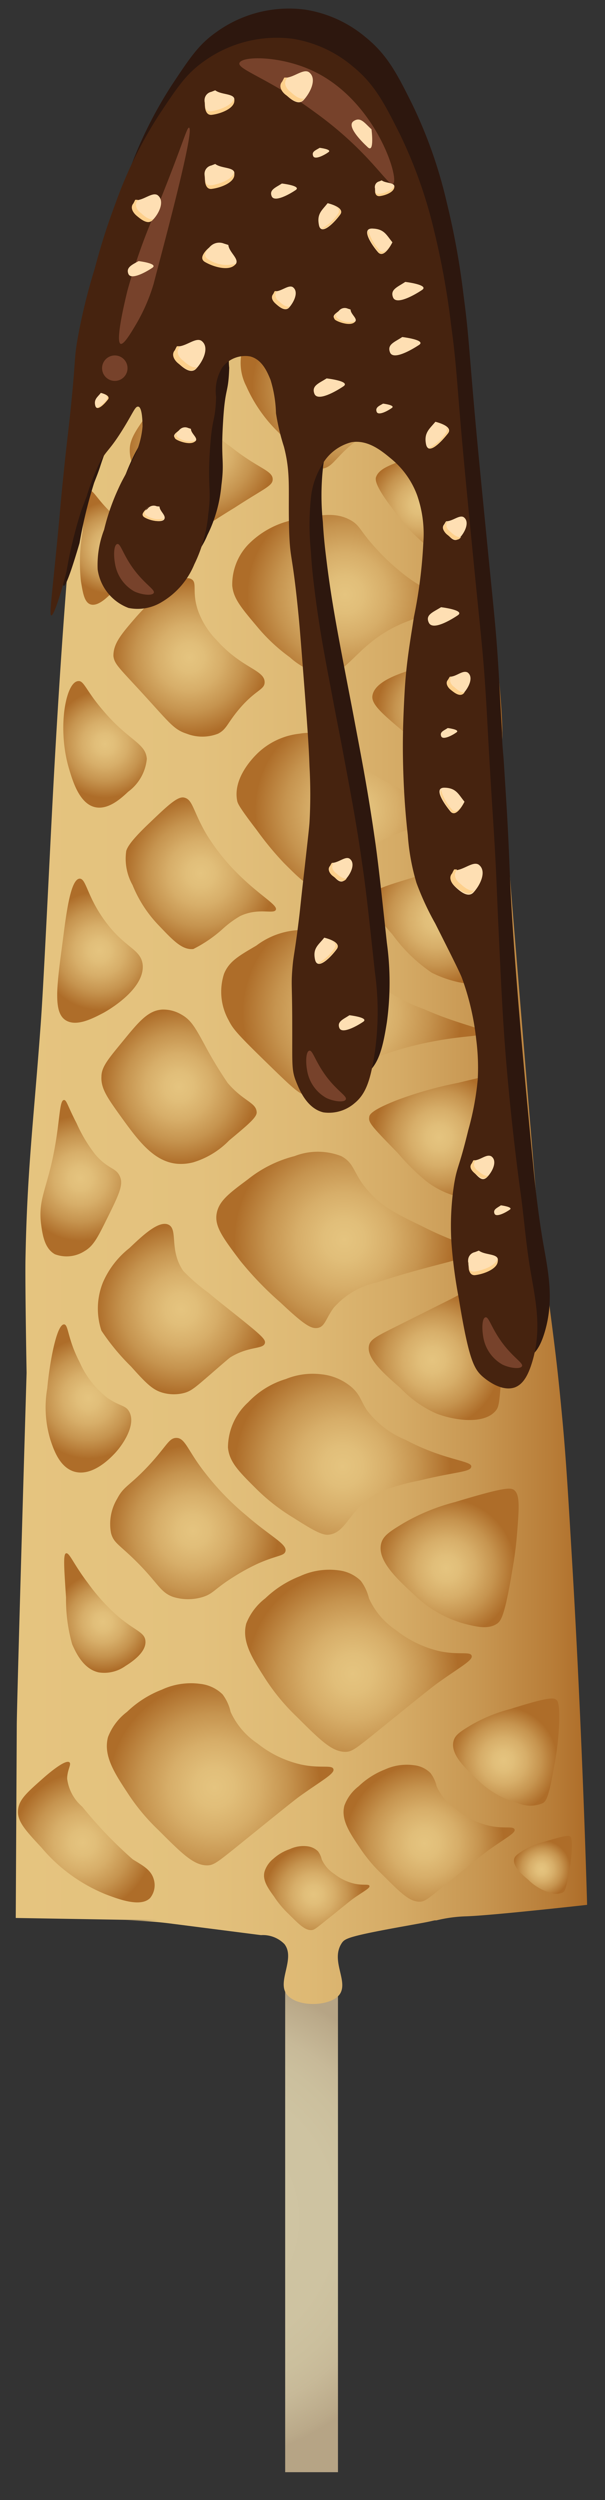 <svg id="Layer_1" data-name="Layer 1" xmlns="http://www.w3.org/2000/svg" xmlns:xlink="http://www.w3.org/1999/xlink" width="48.01" height="198.21" viewBox="0 0 48.01 198.21"><rect x="0" y="0" width="48.01" height="198.21" fill="#333333" stroke="none"/><defs><style>.cls-1{fill:url(#radial-gradient);}.cls-2{fill:url(#linear-gradient);}.cls-3{fill:url(#radial-gradient-2);}.cls-4{fill:url(#radial-gradient-3);}.cls-5{fill:url(#radial-gradient-4);}.cls-6{fill:url(#radial-gradient-5);}.cls-7{fill:url(#radial-gradient-6);}.cls-8{fill:url(#radial-gradient-7);}.cls-9{fill:url(#radial-gradient-8);}.cls-10{fill:url(#radial-gradient-9);}.cls-11{fill:url(#radial-gradient-10);}.cls-12{fill:url(#radial-gradient-11);}.cls-13{fill:url(#radial-gradient-12);}.cls-14{fill:url(#radial-gradient-13);}.cls-15{fill:url(#radial-gradient-14);}.cls-16{fill:url(#radial-gradient-15);}.cls-17{fill:url(#radial-gradient-16);}.cls-18{fill:url(#radial-gradient-17);}.cls-19{fill:url(#radial-gradient-18);}.cls-20{fill:url(#radial-gradient-19);}.cls-21{fill:url(#radial-gradient-20);}.cls-22{fill:url(#radial-gradient-21);}.cls-23{fill:url(#radial-gradient-22);}.cls-24{fill:url(#radial-gradient-23);}.cls-25{fill:url(#radial-gradient-24);}.cls-26{fill:url(#radial-gradient-25);}.cls-27{fill:url(#radial-gradient-26);}.cls-28{fill:url(#radial-gradient-27);}.cls-29{fill:url(#radial-gradient-28);}.cls-30{fill:url(#radial-gradient-29);}.cls-31{fill:url(#radial-gradient-30);}.cls-32{fill:url(#radial-gradient-31);}.cls-33{fill:url(#radial-gradient-32);}.cls-34{fill:url(#radial-gradient-33);}.cls-35{fill:url(#radial-gradient-34);}.cls-36{fill:url(#radial-gradient-35);}.cls-37{fill:url(#radial-gradient-36);}.cls-38{fill:#2d170e;}.cls-39{fill:#46230f;}.cls-40{fill:#77422b;}.cls-41{fill:#fedfb3;}.cls-42{fill:#fdd08c;}</style><radialGradient id="radial-gradient" cx="15.46" cy="175.94" r="19.38" gradientUnits="userSpaceOnUse"><stop offset="0" stop-color="#fff"/><stop offset="0" stop-color="#d0c5a3"/><stop offset="0.57" stop-color="#cec3a1"/><stop offset="0.72" stop-color="#cbbf9d"/><stop offset="0.82" stop-color="#c7b998"/><stop offset="0.97" stop-color="#baa989"/><stop offset="1" stop-color="#b6a485"/></radialGradient><linearGradient id="linear-gradient" x1="1.25" y1="80.46" x2="46.54" y2="80.46" gradientUnits="userSpaceOnUse"><stop offset="0" stop-color="#fff"/><stop offset="0" stop-color="#e5c47f"/><stop offset="0.32" stop-color="#e3c17d"/><stop offset="0.51" stop-color="#deb974"/><stop offset="0.67" stop-color="#d5ab66"/><stop offset="0.81" stop-color="#c89752"/><stop offset="0.94" stop-color="#b87d38"/><stop offset="1" stop-color="#ae6d29"/></linearGradient><radialGradient id="radial-gradient-2" cx="6.56" cy="146.09" r="5.5" gradientUnits="userSpaceOnUse"><stop offset="0" stop-color="#fff"/><stop offset="0" stop-color="#e5c47f"/><stop offset="0.19" stop-color="#e1be79"/><stop offset="0.43" stop-color="#d7ae69"/><stop offset="0.7" stop-color="#c6944f"/><stop offset="0.99" stop-color="#af6f2b"/><stop offset="1" stop-color="#ae6d29"/></radialGradient><radialGradient id="radial-gradient-3" cx="17.01" cy="141.7" r="8.37" xlink:href="#radial-gradient-2"/><radialGradient id="radial-gradient-4" cx="35.4" cy="124.34" r="5.5" xlink:href="#radial-gradient-2"/><radialGradient id="radial-gradient-5" cx="27.99" cy="132.7" r="8.37" xlink:href="#radial-gradient-2"/><radialGradient id="radial-gradient-6" cx="33.68" cy="146.15" r="6.29" xlink:href="#radial-gradient-2"/><radialGradient id="radial-gradient-7" cx="39.95" cy="139.59" r="4.25" xlink:href="#radial-gradient-2"/><radialGradient id="radial-gradient-8" cx="42.97" cy="148.19" r="2.3" xlink:href="#radial-gradient-2"/><radialGradient id="radial-gradient-9" cx="8.16" cy="128.58" r="3.9" xlink:href="#radial-gradient-2"/><radialGradient id="radial-gradient-10" cx="15.31" cy="121.37" r="6.77" xlink:href="#radial-gradient-2"/><radialGradient id="radial-gradient-11" cx="27.19" cy="116.25" r="8.53" xlink:href="#radial-gradient-2"/><radialGradient id="radial-gradient-12" cx="34.3" cy="107.83" r="5.42" xlink:href="#radial-gradient-2"/><radialGradient id="radial-gradient-13" cx="24.89" cy="150.2" r="3.87" xlink:href="#radial-gradient-2"/><radialGradient id="radial-gradient-14" cx="7.02" cy="110.85" r="4.78" xlink:href="#radial-gradient-2"/><radialGradient id="radial-gradient-15" cx="14.39" cy="103.79" r="6.7" xlink:href="#radial-gradient-2"/><radialGradient id="radial-gradient-16" cx="27.31" cy="98.29" r="8.71" xlink:href="#radial-gradient-2"/><radialGradient id="radial-gradient-17" cx="34.83" cy="90.18" r="5.22" xlink:href="#radial-gradient-2"/><radialGradient id="radial-gradient-18" cx="6.39" cy="93.42" r="4.94" xlink:href="#radial-gradient-2"/><radialGradient id="radial-gradient-19" cx="14.2" cy="86.16" r="6.14" xlink:href="#radial-gradient-2"/><radialGradient id="radial-gradient-20" cx="27.94" cy="80.29" r="8.68" xlink:href="#radial-gradient-2"/><radialGradient id="radial-gradient-21" cx="34.63" cy="72.87" r="5.25" xlink:href="#radial-gradient-2"/><radialGradient id="radial-gradient-22" cx="7.89" cy="75.37" r="4.69" xlink:href="#radial-gradient-2"/><radialGradient id="radial-gradient-23" cx="15.92" cy="69.23" r="5.99" xlink:href="#radial-gradient-2"/><radialGradient id="radial-gradient-24" cx="28.17" cy="64.2" r="7.93" xlink:href="#radial-gradient-2"/><radialGradient id="radial-gradient-25" cx="8.33" cy="58.98" r="4.25" xlink:href="#radial-gradient-2"/><radialGradient id="radial-gradient-26" cx="15.03" cy="52.13" r="6.14" xlink:href="#radial-gradient-2"/><radialGradient id="radial-gradient-27" cx="27.38" cy="47.15" r="7.76" xlink:href="#radial-gradient-2"/><radialGradient id="radial-gradient-28" cx="33.26" cy="40.03" r="4" xlink:href="#radial-gradient-2"/><radialGradient id="radial-gradient-29" cx="8.77" cy="43.41" r="3.64" xlink:href="#radial-gradient-2"/><radialGradient id="radial-gradient-30" cx="15.95" cy="35.6" r="5.98" xlink:href="#radial-gradient-2"/><radialGradient id="radial-gradient-31" cx="27.58" cy="30.72" r="7.55" xlink:href="#radial-gradient-2"/><radialGradient id="radial-gradient-32" cx="9.81" cy="27.97" r="3.34" xlink:href="#radial-gradient-2"/><radialGradient id="radial-gradient-33" cx="16.27" cy="19.61" r="5.78" xlink:href="#radial-gradient-2"/><radialGradient id="radial-gradient-34" cx="33.08" cy="23.03" r="3.89" xlink:href="#radial-gradient-2"/><radialGradient id="radial-gradient-35" cx="26.22" cy="13.56" r="7.28" xlink:href="#radial-gradient-2"/><radialGradient id="radial-gradient-36" cx="34.7" cy="56.38" r="4.77" xlink:href="#radial-gradient-2"/></defs><path class="cls-1" d="M26.82,158v38H22.63V157.9a2.1,2.1,0,0,1,4.19.07Z"/><path class="cls-2" d="M22.77,158.13c-.83-1,.7-2.85-.2-4a2.39,2.39,0,0,0-1.86-.71l-7.26-.93h0a31.15,31.15,0,0,0-3.58-.24H9.1s3.4,0,3.4,0l-11.25-.19c.08-14.94.08-15.22.08-15.22,0-1.82.86-30.71.78-28,0,0-.12-6.65-.09-8.92.13-7.23.66-11.13,1.22-18.85.16-2.24.37-6.42.79-14.8C4.3,61,5.62,33.92,8.2,22.05A50.48,50.48,0,0,1,11,13.43a29.92,29.92,0,0,1,2.78-5.28c1.54-2.24,3.07-4.46,5.92-5.52a9.29,9.29,0,0,1,4.19-.5,9.71,9.71,0,0,1,5.2,2.3A13.23,13.23,0,0,1,32.8,9.77a44.5,44.5,0,0,1,3.42,11c2.08,22.6,3.44,38.87,4.33,49.8.35,4.35,2,24.24,2,24.23h0s.36,3.1.71,6c.62,5,.87,6.48,1.29,10.92.34,3.48.5,6.18.82,11.57.87,14.5,1.22,27.73,1.22,27.73s-.06,0-.06,0h.06s-7.59.85-9.62.91a11.27,11.27,0,0,0-2.34.32l-.13,0-.23.05c-.43.1-.85.17-2,.38-4.53.81-4.87,1-5.12,1.33-.95,1.36.44,2.94-.13,4S23.63,159.22,22.77,158.13Z"/><path class="cls-3" d="M1.44,143.43c.1-.78.71-1.32,1.94-2.41.19-.17,1.79-1.59,2.13-1.3.18.15-.18.6-.18,1.3a3.48,3.48,0,0,0,1.2,2.22,34,34,0,0,0,4,4.17c.73.46,1.45.8,1.67,1.58a1.61,1.61,0,0,1-.28,1.48c-.74.77-2.49.11-3.52-.28a13.13,13.13,0,0,1-5.1-3.7C2,145.09,1.31,144.36,1.44,143.43Z"/><path class="cls-4" d="M8.57,137.72a4.54,4.54,0,0,1,1.51-2,8.29,8.29,0,0,1,2.76-1.76,5.49,5.49,0,0,1,3.05-.46,3,3,0,0,1,1.77.83,3.6,3.6,0,0,1,.64,1.39,6,6,0,0,0,2.14,2.51,8.56,8.56,0,0,0,3.43,1.66c1.55.34,2.48,0,2.59.37s-.94.9-2.77,2.22c-.44.33-1.51,1.19-3.65,2.92-2.74,2.21-3,2.48-3.6,2.49-1.07,0-2-.93-3.88-2.81a16.22,16.22,0,0,1-2.48-3C9,140.45,8.2,139.13,8.57,137.72Z"/><path class="cls-5" d="M30.26,122.33c.17-.59.7-.93,1.76-1.57a16.12,16.12,0,0,1,4.08-1.67c4.08-1.24,4.46-1.16,4.73-.93.45.4.36,1.49.18,3.68-.1,1.16-.23,1.91-.46,3.27-.53,3-.79,3.4-1.11,3.62-.7.47-1.6.25-2.6,0a9.32,9.32,0,0,1-4-2.32C31.54,125.21,29.87,123.69,30.26,122.33Z"/><path class="cls-6" d="M19.54,128.72a4.69,4.69,0,0,1,1.51-2,8.39,8.39,0,0,1,2.76-1.76,5.53,5.53,0,0,1,3.06-.46,3,3,0,0,1,1.76.83,3.77,3.77,0,0,1,.65,1.39,6,6,0,0,0,2.13,2.51,8.79,8.79,0,0,0,3.43,1.67c1.56.34,2.48,0,2.59.37s-.94.9-2.76,2.21c-.45.33-1.52,1.19-3.66,2.92-2.74,2.21-3,2.48-3.6,2.49-1.07,0-2-.93-3.88-2.8a16.67,16.67,0,0,1-2.48-3C20,131.45,19.17,130.13,19.54,128.72Z"/><path class="cls-7" d="M27.33,143.15a3.41,3.41,0,0,1,1.13-1.53,6.36,6.36,0,0,1,2.08-1.33,4.16,4.16,0,0,1,2.3-.34,2.16,2.16,0,0,1,1.32.62,2.73,2.73,0,0,1,.49,1.05,4.49,4.49,0,0,0,1.6,1.88,6.46,6.46,0,0,0,2.58,1.25c1.17.26,1.87,0,2,.28s-.7.68-2.08,1.67c-.33.24-1.14.89-2.75,2.19-2.06,1.67-2.23,1.87-2.7,1.88-.81,0-1.51-.7-2.92-2.11a12.25,12.25,0,0,1-1.87-2.23C27.68,145.21,27.05,144.21,27.33,143.15Z"/><path class="cls-8" d="M36,138c.13-.46.54-.72,1.36-1.22a12.57,12.57,0,0,1,3.15-1.29c3.16-1,3.45-.89,3.66-.71s.28,1.15.14,2.84a22.25,22.25,0,0,1-.36,2.53c-.4,2.35-.61,2.63-.86,2.8a2.51,2.51,0,0,1-2,0A7.23,7.23,0,0,1,38,141.2C37,140.27,35.68,139.09,36,138Z"/><path class="cls-9" d="M40.81,147.35c.08-.24.3-.38.74-.66a6.64,6.64,0,0,1,1.71-.69c1.71-.52,1.87-.49,2-.39s.15.62.08,1.54a13.75,13.75,0,0,1-.2,1.37c-.22,1.27-.33,1.42-.46,1.51a1.33,1.33,0,0,1-1.09,0,3.91,3.91,0,0,1-1.67-1C41.35,148.56,40.65,147.92,40.81,147.35Z"/><path class="cls-10" d="M5.24,123.15c.27-.08.57.82,1.73,2.35a15.83,15.83,0,0,0,2.34,2.6c1.43,1.22,2.17,1.29,2.23,2,.09,1-1.39,1.85-1.61,2a2.87,2.87,0,0,1-2.1.49c-1.23-.27-1.82-1.6-2.1-2.22a13,13,0,0,1-.49-3.71C5.09,124.35,5,123.21,5.24,123.15Z"/><path class="cls-11" d="M14,114c-.63,0-.77.69-2.35,2.35-1.41,1.48-1.83,1.48-2.35,2.47a3.89,3.89,0,0,0-.49,2.72c.22.84.69.91,2.22,2.47s1.73,2.26,2.72,2.6a4,4,0,0,0,2.35,0c.85-.27.91-.64,2.47-1.61a16.91,16.91,0,0,1,1.82-1c1.57-.71,2.15-.62,2.26-1,.17-.57-1.14-1.15-3.09-2.84a21.55,21.55,0,0,1-3.34-3.46C14.89,115,14.7,114,14,114Z"/><path class="cls-12" d="M26,121.68c-.54,0-1.27-.43-2.72-1.35a15.66,15.66,0,0,1-2.88-2.23c-1.46-1.45-2.2-2.18-2.31-3.34a4.87,4.87,0,0,1,1.6-3.58,6.85,6.85,0,0,1,3-1.85,5.65,5.65,0,0,1,2.84-.37,4.37,4.37,0,0,1,2.35,1c.7.6.75,1.11,1.24,1.85a7.33,7.33,0,0,0,3.08,2.35c3,1.6,5.22,1.64,5.2,2.1s-1.12.39-4.08,1.11a20.19,20.19,0,0,0-3.09.86C27.66,119.49,27.58,121.59,26,121.68Z"/><path class="cls-13" d="M29.3,106.61c.12-.42.66-.7,1.73-1.24l4.2-2.1c2.76-1.36,3.35-2.07,4-1.73.42.24.49,1.15.62,3a31.46,31.46,0,0,1-.13,5.44c-.11,1.37-.17,1.6-.37,1.85-.93,1.15-3.32.77-4.69.25a8.83,8.83,0,0,1-2.85-2C30.39,108.84,29,107.62,29.3,106.61Z"/><path class="cls-14" d="M21,148.36a2.12,2.12,0,0,1,.7-1A3.71,3.71,0,0,1,23,146.6a2.53,2.53,0,0,1,1.41-.22,1.45,1.45,0,0,1,.82.39,1.71,1.71,0,0,1,.3.64,2.67,2.67,0,0,0,1,1.16,4,4,0,0,0,1.59.77c.72.16,1.15,0,1.2.18s-.44.41-1.28,1c-.21.15-.7.55-1.69,1.35-1.27,1-1.37,1.15-1.67,1.15-.49,0-.93-.43-1.79-1.29a7.69,7.69,0,0,1-1.15-1.38C21.2,149.62,20.81,149,21,148.36Z"/><path class="cls-15" d="M5.08,105c.36,0,.26,1.11,1.24,3a7.35,7.35,0,0,0,2.22,2.84c1,.68,1.44.55,1.73,1.11.52,1-.47,2.52-1.11,3.22-.24.26-1.8,2-3.34,1.48C4.73,116.27,4.28,115,4,114.15a8.86,8.86,0,0,1-.25-4.08C3.92,108.19,4.47,105,5.08,105Z"/><path class="cls-16" d="M13.36,97.09c-.75-.34-2,.82-3.09,1.86a7,7,0,0,0-2.1,2.72,5.55,5.55,0,0,0-.12,3.83,17.71,17.71,0,0,0,2.35,2.84c1.26,1.41,1.76,1.89,2.59,2.1a3.27,3.27,0,0,0,1.61,0c.57-.15.87-.42,2.1-1.48,1-.87,1.51-1.31,1.6-1.36,1.47-.9,2.59-.61,2.72-1.11.07-.27-.19-.55-2-2-1.06-.85-1.71-1.35-2.48-2a15.08,15.08,0,0,1-2-1.73C13.4,99.1,14.16,97.46,13.36,97.09Z"/><path class="cls-17" d="M27.08,91.66a5.11,5.11,0,0,0-3.71,0,9.79,9.79,0,0,0-3.71,1.85c-1.48,1.1-2.3,1.71-2.47,2.72s.51,1.92,1.86,3.71a26.42,26.42,0,0,0,3.21,3.33c1.92,1.81,2.46,2.12,3,2s.63-.81,1.24-1.61a6.36,6.36,0,0,1,3.46-2c4.91-1.61,7.51-1.83,7.54-2.48,0-.46-1.28-.57-4.08-2-2.1-1-3.15-1.58-4.12-2.68C28,93.09,28.21,92.26,27.08,91.66Z"/><path class="cls-18" d="M29.3,88.57c0-.19.18-.56,2.23-1.36a30.93,30.93,0,0,1,4.82-1.36c2.36-.57,2.8-.69,3.21-.37s.38.58.62,3.21a14.41,14.41,0,0,1,.12,3.46,3.47,3.47,0,0,1-1,2.47A3.13,3.13,0,0,1,37,95a6.71,6.71,0,0,1-3.33-1.48,18.08,18.08,0,0,1-2.1-2.1C29.57,89.37,29.21,89,29.3,88.57Z"/><path class="cls-19" d="M5.08,87.21c.21,0,.28.46,1,1.85a11.84,11.84,0,0,0,1.48,2.47c1.07,1.25,1.71,1,2,1.86.21.62-.19,1.45-1,3.09s-1.14,2.3-1.85,2.71a2.63,2.63,0,0,1-2.35.25c-.87-.48-1-1.66-1.11-2.47-.19-1.72.33-2.51.86-4.82C4.79,89.15,4.66,87.23,5.08,87.21Z"/><path class="cls-20" d="M8.05,85.35c0-.79.61-1.47,1.73-2.84,1.28-1.57,2-2.4,3.09-2.47a2.82,2.82,0,0,1,1.48.37c.79.43,1.11,1,1.85,2.35a32.55,32.55,0,0,0,1.86,3.09c1.27,1.49,2.29,1.55,2.31,2.35,0,.4-.73,1-2.19,2.22a6.66,6.66,0,0,1-2.84,1.73,3.86,3.86,0,0,1-1.22.12c-1.93-.13-3.21-1.92-4.59-3.83C8.5,87,8,86.28,8.05,85.35Z"/><path class="cls-21" d="M24.48,86.84c-.64,0-1-.33-3.33-2.6s-2.66-2.66-3-3.34a4.63,4.63,0,0,1-.37-3.7c.41-1,1.2-1.43,2.56-2.23a6.08,6.08,0,0,1,3.37-1.23,5.83,5.83,0,0,1,3.34,1.48c1.29,1,1.25,1.4,2.47,2.47A14,14,0,0,0,33.63,80c2.9,1.28,4.73,1.49,4.69,1.85s-1.38.21-4.07.74a27.15,27.15,0,0,0-4.08,1.12,14.26,14.26,0,0,0-3.09,1.36C25.4,86.14,25.32,86.79,24.48,86.84Z"/><path class="cls-22" d="M39.31,77.44c.67-.67.19-1.45.25-4.32.07-3.51.83-4.57.12-5.19s-1.38-.06-5.56,1.23c-3.54,1.1-4.64,1.3-4.82,2.11-.12.57.54,1.33,1.86,2.84a12.54,12.54,0,0,0,3.09,3C35.67,77.84,38.23,78.54,39.31,77.44Z"/><path class="cls-23" d="M6.32,69.66c.53,0,.57,1.39,2,3.34,1.58,2.18,2.84,2.21,3,3.46.21,2-2.91,3.73-3.09,3.83-.84.44-2.13,1.13-3,.61-1-.61-.76-2.55-.25-6.3C5.28,72.2,5.62,69.7,6.32,69.66Z"/><path class="cls-24" d="M14.6,63.23c-.5-.1-1.25.59-2.72,2-1.62,1.53-1.78,2-1.86,2.22a4.28,4.28,0,0,0,.5,2.72,10,10,0,0,0,2.1,3.22c1.14,1.2,1.85,1.94,2.72,1.85a10.49,10.49,0,0,0,2.35-1.61,7.93,7.93,0,0,1,1.36-1c1.46-.7,2.68-.12,2.84-.5s-1.26-1.11-3-2.84a16.75,16.75,0,0,1-2.47-3.09C15.3,64.32,15.32,63.38,14.6,63.23Z"/><path class="cls-25" d="M25,70.28c-.66-.06-1.27-.66-2.47-1.86a24.63,24.63,0,0,1-2.14-2.59c-1.46-1.9-1.53-2.15-1.57-2.35-.35-1.79,1.27-3.41,1.57-3.71a5.68,5.68,0,0,1,3.37-1.6,4.53,4.53,0,0,1,2.72.37c.92.48,1,1,2,2a13.11,13.11,0,0,0,3,1.86,19.2,19.2,0,0,0,4,1.73c1.35.39,2.23.45,2.22.62s-1.52.16-3.43.56a14.42,14.42,0,0,0-5,1.91C26.69,68.79,26.34,70.4,25,70.28Z"/><path class="cls-26" d="M6.19,54c.48-.07.6.72,2,2.34,2,2.38,3.38,2.56,3.46,3.83a3.66,3.66,0,0,1-1.48,2.6c-.51.48-1.54,1.45-2.6,1.23-1.27-.26-1.81-2.1-2.1-3.08C4.54,57.77,5.2,54.1,6.19,54Z"/><path class="cls-27" d="M15.21,45.93c.46.29,0,1,.5,2.47a6.44,6.44,0,0,0,1.48,2.35C19.19,53,21,53.1,21,54.09c0,.62-.74.58-2.1,2.22-.89,1.08-.93,1.52-1.6,1.86a3.42,3.42,0,0,1-2.48,0c-1-.32-1.33-.81-3.33-3S9.07,52.67,9,52c0-.94.54-1.63,1.73-3S14.32,45.36,15.21,45.93Z"/><path class="cls-28" d="M27.82,41.24c.77.43.73.84,2,2.22a17.31,17.31,0,0,0,2.59,2.35c2.29,1.66,4,1.69,4,2.22s-2.43.31-5.19,1.73c-3.13,1.61-3.74,3.93-5.69,3.71A6,6,0,0,1,23,52.11a14.09,14.09,0,0,1-2.63-2.47c-1.24-1.47-1.85-2.2-1.94-3.21a4.59,4.59,0,0,1,1.23-3.22A7,7,0,0,1,24,41.11C25.37,40.84,26.65,40.58,27.82,41.24Z"/><path class="cls-29" d="M36,35.8c-.76-.51-1.82-.12-3.84.62-1.37.5-2.17.81-2.34,1.48,0,.16-.1.57,1.36,2.47a14.32,14.32,0,0,0,2.47,2.72c1.2,1,1.92,1.59,2.47,1.36s.65-1.63.62-4.33S36.65,36.26,36,35.8Z"/><path class="cls-30" d="M7.06,38.89c.31-.08.54.51,1.48,1.48,1.51,1.55,2.34,1.46,2.6,2.35S10.8,44.43,10,45.56c-.24.36-1.86,2.71-2.84,2.35-.47-.18-.59-.91-.74-1.85a14.21,14.21,0,0,1,.12-3.83C6.78,39.81,6.7,39,7.06,38.89Z"/><path class="cls-31" d="M15,29.37c-.59-.2-1.5,1-2.84,2.85-1.21,1.63-1.82,2.46-1.86,3.33-.06,1.36.76,2.37,1.86,3.71s2.1,2.58,3.46,2.59c.63,0,.8-.26,3-1.6C21,38.7,21.64,38.53,21.64,38c0-.71-1.17-.85-3.34-2.59a8.12,8.12,0,0,1-2.22-2.23C15,31.28,15.63,29.6,15,29.37Z"/><path class="cls-32" d="M25.47,37.16c-.74,0-1.61-.93-3.33-2.84a11.7,11.7,0,0,1-2.6-3.71,4,4,0,0,1-.37-2.6c.34-1.14,1.36-1.75,2.59-2.47a8.21,8.21,0,0,1,3-1.11,4.43,4.43,0,0,1,3.09.25c.75.46.56.89,1.61,2.1a10.1,10.1,0,0,0,2.34,2,14.8,14.8,0,0,0,2.85,1.35c1.05.38,1.45.4,1.48.62.06.46-1.55.83-4.2,2.1a18.1,18.1,0,0,0-3.34,1.86C26.56,36.17,26.46,37.12,25.47,37.16Z"/><path class="cls-33" d="M8.67,24.18A6.72,6.72,0,0,0,10.52,26c1.2.79,2,.7,2.1,1.23s-.83,1.44-2.84,3.09c-1.69,1.38-2,1.45-2.23,1.36-.91-.37-.45-3.28-.4-3.59a10.37,10.37,0,0,1,1.52-3.95Z"/><path class="cls-34" d="M14.84,13.68c-.56-.07-1.07.45-2.1,1.48a7,7,0,0,0-1.6,2.23,4.92,4.92,0,0,0-.5,2.1A5.54,5.54,0,0,0,12,22.7a9,9,0,0,0,2.6,2.35,2.36,2.36,0,0,0,1.36.49c.6,0,.83-.37,2-1.23a15,15,0,0,1,2.44-1.61c1-.49,1.46-.52,1.52-.86s-.67-.86-1.52-1.49a18,18,0,0,1-3.22-3.15C15.62,15.2,15.75,13.79,14.84,13.68Z"/><path class="cls-35" d="M35.11,18.62a12.52,12.52,0,0,0-3.46,1.11c-1.08.54-1.73.87-1.85,1.49,0,.2-.06.59,1.6,2.59A16.29,16.29,0,0,0,33.5,26c1.16,1,1.87,1.57,2.35,1.36.75-.33.53-2.37.37-3.83a21.64,21.64,0,0,0-1.11-4.95Z"/><path class="cls-36" d="M25.6,20.23c-.64,0-1.63-.92-3.59-2.84a13.8,13.8,0,0,1-2.59-3,4.93,4.93,0,0,1-1-3.34A4.93,4.93,0,0,1,20.9,8a5.87,5.87,0,0,1,3.46-1.11,5.39,5.39,0,0,1,3,1c.71.52.58.73,1.6,1.85a8.18,8.18,0,0,0,3.34,2.6c1,.34,1.7.22,1.77.52s-.82.77-2,1.58a22.75,22.75,0,0,0-3,2.47C26.55,19.22,26.59,20.17,25.6,20.23Z"/><path class="cls-37" d="M39.38,52a20.35,20.35,0,0,0-4.76.59c-2,.48-4.89,1.2-5.07,2.59-.09.73,1,1.6,3.09,3.34s3,2,3.46,2.1,2.34.42,3.34-.74c.41-.48.5-1.07.37-3.34-.07-1.15-.19-2.69-.43-4.54Z"/><path class="cls-38" d="M5.06,46.45c-.19,0,.08-1.69.62-7.57.14-1.48.21-2.25.34-3.49.22-2.21.31-2.83.5-4.64.52-4.81.32-4.43.61-6.18A46.82,46.82,0,0,1,8.49,19c.53-1.84,1-3.35,1.71-5.31a33.46,33.46,0,0,1,3.47-7c1.41-2.12,2.11-3.18,3.52-4.16a9.83,9.83,0,0,1,7-1.77A9.78,9.78,0,0,1,29,2.94c1.75,1.41,2.53,2.95,3.72,5.34A36.63,36.63,0,0,1,35.44,16a61,61,0,0,1,1.35,7.45c.38,2.84.4,3.83.83,8.74.26,3,.55,5.88,1.11,11.59.48,4.85.64,6.23.81,9,.1,1.55.1,2,.3,5.31,0,.89.09,1.58.13,2.16.16,2.53.21,3.33.25,4,.15,2.55.21,4.39.25,5.32.31,7.62,1.83,22.7,1.83,22.7h0s.27,3.16.79,6.2c.4,2.29.91,4.56.13,7.16-.36,1.19-.79,1.77-1.36,2-1.13.42-2.44-.72-2.59-.86-.68-.61-1.09-1.39-1.88-6.18a40.57,40.57,0,0,1-.57-4.33A20.57,20.57,0,0,1,37,91.42c.24-1.4.37-1.16,1.11-4.2a22.14,22.14,0,0,0,.74-4,16.9,16.9,0,0,0-.11-3.21,21.55,21.55,0,0,0-1.12-4.83c-.17-.43-.83-1.74-2.13-4.35A23.48,23.48,0,0,1,34,67.67a18.23,18.23,0,0,1-.69-3.8c-.26-2.38-.35-4.4-.37-5.93s0-3.16.12-5.44.45-4,.75-5.93a40.73,40.73,0,0,0,.74-5.8,9.33,9.33,0,0,0-.5-3.84,6.7,6.7,0,0,0-2-2.84c-.78-.64-1.87-1.58-3.22-1.36a3.8,3.8,0,0,0-2.36,1.85,6.1,6.1,0,0,0-.85,2.6,20.39,20.39,0,0,0,0,4.2c.06,1.06.15,1.92.25,2.72.35,2.95.79,5.31,1.23,7.66.74,3.89.73,3.77,1.11,5.81.48,2.54,1,5.24,1.49,8.65.3,2,.53,4.19,1,8.53a23.14,23.14,0,0,1,0,6.3c-.34,2.18-.68,3.32-1.61,4.08a3.09,3.09,0,0,1-2.48.73c-1.34-.32-1.93-1.82-2.18-2.48-.35-.9-.29-1.36-.29-4.32,0-3.23-.09-3.22,0-4.44s.16-1.1.5-3.83c.15-1.17.11-1.06.5-4.44.22-2,.33-3,.37-3.46,0-.72.09-1.86,0-4.45-.06-1.46-.13-2.63-.37-5.81-.26-3.38-.39-5.06-.5-6.18C24.2,41.4,24,42.14,24,39.9c-.12-3.32.16-4.6-.43-6.82a19.94,19.94,0,0,1-.63-2.64,10,10,0,0,0-.42-2.65c-.25-.61-.66-1.61-1.61-1.85a2.27,2.27,0,0,0-2.22.86,3.66,3.66,0,0,0-.5,2.35c-.07,2.17-.32,1.41-.49,4.32-.19,3.06.13,3-.13,5a11.1,11.1,0,0,1-1.11,3.95,6.21,6.21,0,0,1-2.59,3,3.62,3.62,0,0,1-2.62.45,3.81,3.81,0,0,1-2.45-3,7.71,7.71,0,0,1,.49-3.09,17.77,17.77,0,0,1,1.12-3.21c.45-1,.52-.93,1.11-2.22a7,7,0,0,0,.83-2.74c0-.63-.07-1.54-.34-1.59s-.38.47-1.36,2-1.18,1.45-1.73,2.47a22.35,22.35,0,0,0-1,2.59c-.2.58-.27.73-.45,1.2a36.6,36.6,0,0,0-1.16,4.78C5.92,44.39,5.27,46.49,5.06,46.45Z"/><path class="cls-39" d="M4.07,48.79c-.19,0,.08-1.69.63-7.58.13-1.48.2-2.24.33-3.48.22-2.21.31-2.83.51-4.65.51-4.81.31-4.42.61-6.18a46.69,46.69,0,0,1,1.36-5.58C8,19.48,8.46,18,9.21,16a33.61,33.61,0,0,1,3.48-7c1.4-2.11,2.11-3.17,3.51-4.15a9.89,9.89,0,0,1,7-1.78A9.77,9.77,0,0,1,28,5.27c1.75,1.42,2.54,3,3.72,5.34a36.93,36.93,0,0,1,2.74,7.73,62.79,62.79,0,0,1,1.34,7.45c.39,2.85.41,3.84.83,8.74.27,3,.55,5.89,1.11,11.59.49,4.85.64,6.24.81,9,.1,1.55.11,2,.3,5.31s.25,4,.38,6.18c.18,3,.18,3.89.34,7.23.21,4.51.32,6.76.53,9.47.45,5.74,1.14,10.78,1.22,11.32.28,2.06.43,4.14.79,6.19.39,2.29.91,4.57.12,7.17-.36,1.19-.78,1.77-1.36,2-1.13.41-2.43-.73-2.58-.86-.69-.61-1.1-1.4-1.88-6.18a38.76,38.76,0,0,1-.58-4.34,21.66,21.66,0,0,1,.22-4.81c.24-1.4.37-1.16,1.11-4.2a22.58,22.58,0,0,0,.75-4,17.55,17.55,0,0,0-.12-3.2,20.65,20.65,0,0,0-1.12-4.83c-.16-.44-.82-1.75-2.13-4.35A22.18,22.18,0,0,1,33.05,70a17.52,17.52,0,0,1-.69-3.8c-.27-2.38-.35-4.4-.38-5.93s0-3.16.13-5.44.44-4,.74-5.93a38.27,38.27,0,0,0,.74-5.81,9.35,9.35,0,0,0-.49-3.83,6.78,6.78,0,0,0-2-2.84c-.77-.64-1.87-1.58-3.21-1.36a3.73,3.73,0,0,0-2.36,1.84,6.06,6.06,0,0,0-.86,2.61,20.39,20.39,0,0,0,0,4.2c.06,1.06.15,1.92.25,2.72.35,2.94.79,5.3,1.24,7.66.73,3.89.73,3.77,1.11,5.81.47,2.54,1,5.23,1.48,8.65.3,2,.53,4.19,1,8.52a22.82,22.82,0,0,1,0,6.31c-.33,2.17-.68,3.32-1.61,4.08a3.11,3.11,0,0,1-2.48.73c-1.33-.32-1.92-1.83-2.18-2.48-.35-.9-.28-1.36-.29-4.32,0-3.24-.09-3.23,0-4.45s.16-1.09.5-3.82c.15-1.18.11-1.06.5-4.45.22-2,.34-3,.37-3.46a39.62,39.62,0,0,0,0-4.45c-.05-1.46-.13-2.62-.37-5.81-.26-3.37-.39-5.06-.5-6.17-.49-5-.66-4.32-.74-6.55-.11-3.33.16-4.6-.42-6.82a17.37,17.37,0,0,1-.63-2.65,9.91,9.91,0,0,0-.43-2.64c-.25-.61-.66-1.61-1.61-1.86a2.28,2.28,0,0,0-2.22.87,3.59,3.59,0,0,0-.49,2.35c-.08,2.16-.32,1.4-.5,4.32s.14,3-.12,4.94a11.3,11.3,0,0,1-1.11,4,6.23,6.23,0,0,1-2.6,3,3.66,3.66,0,0,1-2.62.46,3.83,3.83,0,0,1-2.45-3.05A7.75,7.75,0,0,1,8.26,42a17.39,17.39,0,0,1,1.11-3.21c.45-1,.52-.94,1.11-2.23a6.92,6.92,0,0,0,.83-2.74c0-.62-.06-1.53-.33-1.58s-.39.47-1.36,2-1.19,1.46-1.73,2.48a18.57,18.57,0,0,0-1,2.59c-.21.57-.28.72-.45,1.2a35.06,35.06,0,0,0-1.16,4.78C4.93,46.72,4.29,48.83,4.07,48.79Z"/><path class="cls-40" d="M19,5c.17-.56,3.15-.6,5.72.57,5.06,2.3,7,8.58,6.48,9-.39.27-1.84-2.54-6.25-5.7C21.45,6.28,18.83,5.51,19,5Z"/><path class="cls-40" d="M15,10.12c-.19,0-.46,1.24-2.49,6.25a47.28,47.28,0,0,0-2.4,6.68c-.08.34-1,4-.54,4.21.26.09.84-.9,1.21-1.52a14.36,14.36,0,0,0,1.41-3.23C12.7,20.51,15.5,10.25,15,10.12Z"/><circle class="cls-40" cx="9.11" cy="29.19" r="1.01"/><path class="cls-40" d="M24.37,84.86a3.07,3.07,0,0,0,1.53,2.19c.61.29,1.42.37,1.54.12s-.58-.61-1.41-1.65c-1-1.27-1.2-2.28-1.48-2.22S24.25,84.21,24.37,84.86Z"/><path class="cls-40" d="M38.35,106a3.07,3.07,0,0,0,1.53,2.19c.61.29,1.42.37,1.54.13s-.58-.61-1.41-1.66c-1-1.27-1.2-2.28-1.48-2.22S38.23,105.32,38.35,106Z"/><path class="cls-40" d="M9.13,44.7a3.09,3.09,0,0,0,1.53,2.19c.61.28,1.42.36,1.54.12s-.58-.61-1.42-1.66c-1-1.26-1.19-2.28-1.47-2.22S9,44,9.13,44.7Z"/><path class="cls-41" d="M34.55,33.44s1.46.33,1,.92-1.55,1.79-1.74.87S34.09,34,34.55,33.44Z"/><path class="cls-42" d="M34.55,33.44l0,0c.37.11,1.19.42.83.88A3.6,3.6,0,0,1,34,35.55c.39.14,1.16-.71,1.53-1.19S34.55,33.44,34.55,33.44Z"/><path class="cls-41" d="M25.92,30s1.94.22,1.33.63-2.05,1.23-2.3.59S25.31,30.39,25.92,30Z"/><path class="cls-41" d="M18.12,19.42c.05.57.87,1.1.6,1.5-.49.59-1.76.21-2.44-.21-.46-.31,0-.82.34-1.1a1,1,0,0,1,1.15-.3Z"/><path class="cls-42" d="M18.71,20.91a2.68,2.68,0,0,1-2.23-.38c-.46-.31,0-.82.35-1.1h0a.9.9,0,0,0-.25.22c-.31.28-.8.79-.35,1.1.69.42,2,.79,2.45.2Z"/><path class="cls-41" d="M14.07,27.47c.71,0,1.43-.73,1.9-.46.7.49.15,1.64-.42,2.24-.41.41-1-.08-1.34-.39s-.64-.7-.3-1.08A3.07,3.07,0,0,1,14.07,27.47Z"/><path class="cls-42" d="M14.55,28.6c-.33-.23-.64-.7-.3-1.08l0-.07-.21,0a3.07,3.07,0,0,0-.16.31c-.34.38,0,.86.3,1.08s.93.8,1.34.39l.12-.13C15.28,29.23,14.82,28.85,14.55,28.6Z"/><path class="cls-41" d="M11,20.7s1.59.19,1.09.53-1.69,1-1.9.49S10.46,21,11,20.7Z"/><path class="cls-41" d="M21.83,23.1c.52,0,1.05-.54,1.4-.34.51.36.1,1.2-.31,1.65-.31.29-.75-.07-1-.29s-.47-.51-.23-.79Z"/><path class="cls-42" d="M22.18,23.92c-.24-.16-.46-.51-.22-.79l0-.05-.16,0-.12.23c-.24.28,0,.62.23.79s.67.58,1,.29l.08-.1C22.72,24.39,22.38,24.11,22.18,23.92Z"/><path class="cls-41" d="M17.08,13c.46.35,1.39.25,1.51.65.11.65-1,1.11-1.75,1.21-.53,0-.59-.56-.59-.91a.68.68,0,0,1,.52-.83Z"/><path class="cls-42" d="M18.57,13.68c-.14.53-1.07.88-1.73,1s-.59-.55-.59-.9v0a.94.94,0,0,0,0,.29c0,.35.06,1,.59.9.75-.1,1.86-.55,1.75-1.21Z"/><path class="cls-41" d="M17.08,7.16c.46.35,1.39.25,1.51.65.11.65-1,1.1-1.75,1.2-.53.05-.59-.55-.59-.9a.68.68,0,0,1,.52-.83Z"/><path class="cls-42" d="M18.57,7.81c-.14.53-1.07.88-1.73,1s-.59-.55-.59-.9v0a.87.87,0,0,0,0,.28c0,.36.06,1,.59.91.75-.1,1.86-.55,1.75-1.21Z"/><path class="cls-41" d="M31.14,19.21S30.49,20.56,30,20s-1.4-1.91-.45-1.88S30.66,18.63,31.14,19.21Z"/><path class="cls-42" d="M31.14,19.21l0,0c-.19.33-.67,1.07-1.05.61a3.76,3.76,0,0,1-.86-1.55c-.23.35.44,1.28.82,1.75S31.14,19.21,31.14,19.21Z"/><path class="cls-41" d="M32.16,22.35s1.94.23,1.33.64-2.05,1.22-2.3.59S31.55,22.76,32.16,22.35Z"/><path class="cls-41" d="M27.82,24.54c0,.36.55.7.38.94s-1.11.14-1.54-.13,0-.51.22-.69a.59.59,0,0,1,.72-.19Z"/><path class="cls-42" d="M28.2,25.48a1.69,1.69,0,0,1-1.41-.24c-.29-.2,0-.52.22-.69h0a.56.56,0,0,0-.16.14c-.2.17-.51.5-.22.69s1.24.5,1.54.13Z"/><path class="cls-41" d="M30.29,14.3c.3.23.91.16,1,.43.08.43-.65.72-1.15.79-.34,0-.38-.36-.38-.59a.45.45,0,0,1,.34-.55Z"/><path class="cls-42" d="M31.27,14.73c-.09.34-.7.58-1.14.64s-.38-.37-.38-.6h0a.6.6,0,0,0,0,.19c0,.23,0,.62.38.59.5-.06,1.23-.36,1.15-.79Z"/><path class="cls-41" d="M22.6,6.17c.7,0,1.43-.73,1.9-.46.7.5.14,1.64-.43,2.25-.41.4-1-.09-1.33-.4s-.64-.69-.31-1.07Z"/><path class="cls-42" d="M23.08,7.3c-.33-.22-.64-.7-.31-1.08a.25.25,0,0,1,0-.07l-.21,0-.17.32c-.33.38,0,.85.31,1.07s.92.8,1.33.4l.12-.14C23.81,7.93,23.34,7.55,23.08,7.3Z"/><path class="cls-41" d="M22.37,14.55s1.59.18,1.09.52-1.69,1-1.9.49S21.86,14.88,22.37,14.55Z"/><path class="cls-41" d="M25.37,11.72s1,.12.7.34-1.09.65-1.22.31S25,11.94,25.37,11.72Z"/><path class="cls-41" d="M8,31.15s.82.18.56.52-.87,1-1,.49S7.75,31.48,8,31.15Z"/><path class="cls-42" d="M8,31.15l0,0c.21.07.67.24.47.5a2,2,0,0,1-.75.67c.22.08.66-.4.86-.67S8,31.15,8,31.15Z"/><path class="cls-41" d="M26,16.11s1.42.32,1,.9-1.51,1.74-1.69.84S25.54,16.69,26,16.11Z"/><path class="cls-42" d="M26,16.11l0,0c.36.11,1.16.4.81.86a3.72,3.72,0,0,1-1.28,1.15c.37.14,1.12-.69,1.48-1.15S26,16.11,26,16.11Z"/><path class="cls-41" d="M31.92,26.72s1.94.23,1.33.63-2.05,1.23-2.3.59S31.31,27.13,31.92,26.72Z"/><path class="cls-41" d="M15.15,34c0,.36.55.7.39.94s-1.11.14-1.54-.13,0-.51.21-.69a.59.59,0,0,1,.72-.19Z"/><path class="cls-42" d="M15.53,34.93a1.66,1.66,0,0,1-1.4-.24c-.29-.19,0-.52.21-.69h0a.73.73,0,0,0-.16.14c-.19.18-.5.5-.21.69s1.23.5,1.54.13Z"/><path class="cls-41" d="M10.76,15.88c.65,0,1.3-.66,1.73-.42.63.45.13,1.49-.39,2-.37.36-.92-.08-1.21-.36s-.58-.63-.27-1Z"/><path class="cls-42" d="M11.2,16.9c-.3-.2-.58-.63-.28-1l0-.06-.19,0-.14.28c-.31.35,0,.78.27,1s.84.72,1.21.36l.11-.12C11.86,17.48,11.44,17.13,11.2,16.9Z"/><path class="cls-41" d="M12.66,40.16c0,.36.54.7.38,1s-1.11.13-1.54-.13,0-.52.21-.69a.6.6,0,0,1,.73-.2Z"/><path class="cls-42" d="M13,41.1a1.66,1.66,0,0,1-1.4-.24c-.29-.19,0-.52.21-.69h0a.73.73,0,0,0-.16.14c-.19.18-.5.5-.21.69s1.23.51,1.54.13Z"/><path class="cls-41" d="M29.48,10.25s.25,1.93-.29,1.43S27.49,10,28.05,9.61,28.93,9.76,29.48,10.25Z"/><path class="cls-41" d="M35.4,41.33c.52,0,1.05-.53,1.39-.33.51.36.11,1.2-.31,1.64s-.74-.06-1-.28-.47-.52-.22-.8A1.71,1.71,0,0,1,35.4,41.33Z"/><path class="cls-42" d="M35.75,42.16c-.24-.16-.47-.51-.22-.79,0,0,0,0,0,0H35.4a1.71,1.71,0,0,0-.12.23c-.25.28,0,.63.22.8s.68.58,1,.28l.09-.09C36.28,42.63,35.94,42.35,35.75,42.16Z"/><path class="cls-41" d="M35,48.14s1.94.23,1.33.64-2,1.22-2.3.59S34.35,48.55,35,48.14Z"/><path class="cls-41" d="M30.4,32s1,.12.7.34-1.08.65-1.21.31S30.08,32.18,30.4,32Z"/><path class="cls-41" d="M35.7,53.65c.52,0,1-.54,1.4-.34.51.36.1,1.2-.32,1.65-.3.29-.74-.07-1-.29s-.47-.51-.22-.79A2.53,2.53,0,0,1,35.7,53.65Z"/><path class="cls-42" d="M36.05,54.47c-.24-.16-.47-.51-.22-.79a.08.08,0,0,0,0,0l-.15,0a2.53,2.53,0,0,0-.12.23c-.25.28,0,.62.22.79s.68.58,1,.29l.09-.1C36.59,54.94,36.25,54.66,36.05,54.47Z"/><path class="cls-41" d="M38,99.15c.45.35,1.39.24,1.5.65.12.65-1,1.1-1.75,1.2-.52,0-.58-.55-.58-.9a.67.67,0,0,1,.52-.83Z"/><path class="cls-42" d="M39.48,99.8c-.14.53-1.07.88-1.74,1s-.58-.55-.58-.9v0a.66.66,0,0,0,0,.28c0,.35.06,1,.58.91.76-.1,1.87-.56,1.75-1.21A0,0,0,0,0,39.48,99.8Z"/><path class="cls-41" d="M36.07,69c.71,0,1.43-.73,1.9-.46.7.49.15,1.64-.42,2.24-.41.4-1-.08-1.34-.39s-.64-.7-.3-1.08A3.07,3.07,0,0,1,36.07,69Z"/><path class="cls-42" d="M36.55,70.08c-.33-.23-.64-.7-.3-1.08l0-.07-.21,0a3.07,3.07,0,0,0-.16.31c-.34.38,0,.86.3,1.08s.93.79,1.34.39l.12-.13C37.28,70.71,36.82,70.33,36.55,70.08Z"/><path class="cls-41" d="M27.73,80.49s1.59.18,1.09.52-1.69,1-1.89.49S27.23,80.82,27.73,80.49Z"/><path class="cls-41" d="M25.73,74.34s1.42.32,1,.9S25.2,77,25,76.08,25.28,74.92,25.73,74.34Z"/><path class="cls-42" d="M25.73,74.34l0,0c.36.11,1.16.4.8.86a3.54,3.54,0,0,1-1.28,1.15c.38.14,1.13-.69,1.48-1.15S25.73,74.34,25.73,74.34Z"/><path class="cls-41" d="M26.34,68.41c.52,0,1.05-.54,1.39-.34.52.36.11,1.21-.31,1.65s-.74-.07-1-.29-.47-.51-.22-.79A1.27,1.27,0,0,1,26.34,68.41Z"/><path class="cls-42" d="M26.69,69.24c-.24-.17-.47-.52-.22-.8l0,0-.15,0a1.27,1.27,0,0,0-.12.23c-.25.28,0,.63.22.79s.68.58,1,.29l.09-.1C27.23,69.7,26.89,69.42,26.69,69.24Z"/><path class="cls-41" d="M35.53,57.72s1,.12.7.34-1.09.65-1.22.31S35.2,57.94,35.53,57.72Z"/><path class="cls-41" d="M36.86,63.56s-.64,1.35-1.12.77-1.4-1.9-.46-1.88S36.39,63,36.86,63.56Z"/><path class="cls-42" d="M36.86,63.56l0,0c-.19.34-.67,1.07-1,.61a3.76,3.76,0,0,1-.86-1.55c-.23.35.44,1.29.82,1.75S36.86,63.56,36.86,63.56Z"/><path class="cls-41" d="M39.75,95.56s1,.13.71.34-1.09.65-1.22.32S39.43,95.78,39.75,95.56Z"/><path class="cls-41" d="M37.59,92c.52,0,1-.53,1.39-.33.52.36.11,1.2-.31,1.64s-.74-.06-1-.29-.47-.51-.22-.79A1.71,1.71,0,0,1,37.59,92Z"/><path class="cls-42" d="M37.94,92.83c-.24-.16-.47-.51-.22-.79a.08.08,0,0,1,0-.05h-.15a1.71,1.71,0,0,0-.12.23c-.25.28,0,.63.22.79s.68.59,1,.29l.09-.1C38.48,93.3,38.14,93,37.94,92.83Z"/></svg>